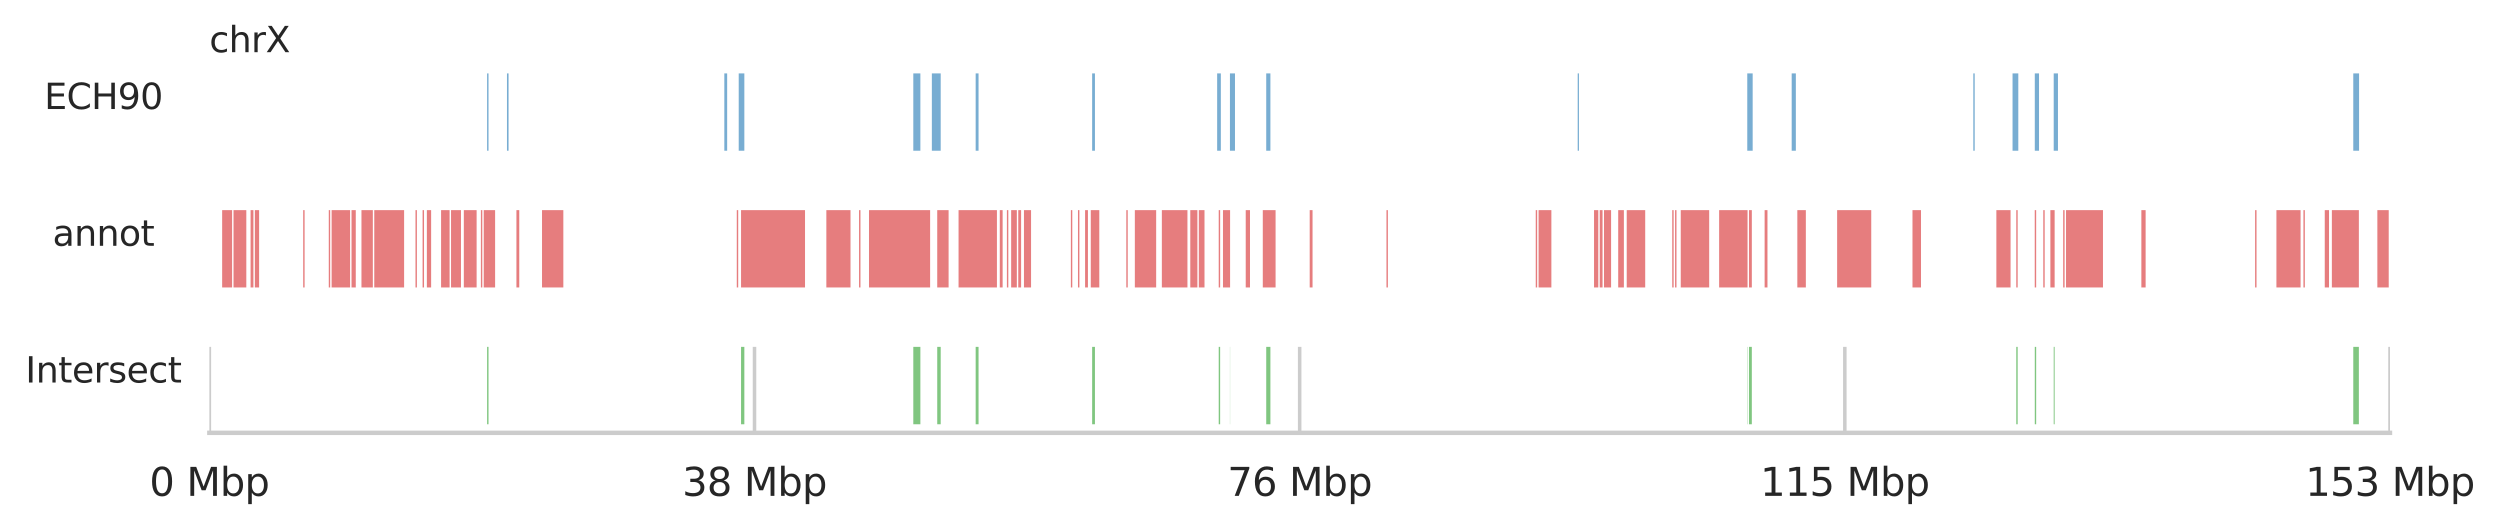 <?xml version="1.0" encoding="utf-8" standalone="no"?>
<!DOCTYPE svg PUBLIC "-//W3C//DTD SVG 1.1//EN"
  "http://www.w3.org/Graphics/SVG/1.1/DTD/svg11.dtd">
<svg xmlns:xlink="http://www.w3.org/1999/xlink" width="708.456pt" height="150.004pt" viewBox="0 0 708.456 150.004" xmlns="http://www.w3.org/2000/svg" version="1.1">
 <defs>
  <style type="text/css">*{stroke-linejoin: round; stroke-linecap: butt}</style>
 </defs>
 <g id="figure_1">
  <g id="patch_1">
   <path d="M 0 150.004 
L 708.456 150.004 
L 708.456 0 
L 0 0 
z
" style="fill: #ffffff"/>
  </g>
  <g id="axes_1">
   <g id="patch_2">
    <path d="M 59.327 83.905 
L 677.282 83.905 
L 677.282 59.552 
L 59.327 59.552 
z
" style="fill: #ffffff"/>
   </g>
   <g id="matplotlib.axis_1">
    <g id="text_1">
     <!-- annot -->
     <g style="fill: #262626" transform="translate(14.905 69.649) scale(0.1 -0.1)">
      <defs>
       <path id="DejaVuSans-61" d="M 2194 1759 
Q 1497 1759 1228 1600 
Q 959 1441 959 1056 
Q 959 750 1161 570 
Q 1363 391 1709 391 
Q 2188 391 2477 730 
Q 2766 1069 2766 1631 
L 2766 1759 
L 2194 1759 
z
M 3341 1997 
L 3341 0 
L 2766 0 
L 2766 531 
Q 2569 213 2275 61 
Q 1981 -91 1556 -91 
Q 1019 -91 701 211 
Q 384 513 384 1019 
Q 384 1609 779 1909 
Q 1175 2209 1959 2209 
L 2766 2209 
L 2766 2266 
Q 2766 2663 2505 2880 
Q 2244 3097 1772 3097 
Q 1472 3097 1187 3025 
Q 903 2953 641 2809 
L 641 3341 
Q 956 3463 1253 3523 
Q 1550 3584 1831 3584 
Q 2591 3584 2966 3190 
Q 3341 2797 3341 1997 
z
" transform="scale(0.016)"/>
       <path id="DejaVuSans-6e" d="M 3513 2113 
L 3513 0 
L 2938 0 
L 2938 2094 
Q 2938 2591 2744 2837 
Q 2550 3084 2163 3084 
Q 1697 3084 1428 2787 
Q 1159 2491 1159 1978 
L 1159 0 
L 581 0 
L 581 3500 
L 1159 3500 
L 1159 2956 
Q 1366 3272 1645 3428 
Q 1925 3584 2291 3584 
Q 2894 3584 3203 3211 
Q 3513 2838 3513 2113 
z
" transform="scale(0.016)"/>
       <path id="DejaVuSans-6f" d="M 1959 3097 
Q 1497 3097 1228 2736 
Q 959 2375 959 1747 
Q 959 1119 1226 758 
Q 1494 397 1959 397 
Q 2419 397 2687 759 
Q 2956 1122 2956 1747 
Q 2956 2369 2687 2733 
Q 2419 3097 1959 3097 
z
M 1959 3584 
Q 2709 3584 3137 3096 
Q 3566 2609 3566 1747 
Q 3566 888 3137 398 
Q 2709 -91 1959 -91 
Q 1206 -91 779 398 
Q 353 888 353 1747 
Q 353 2609 779 3096 
Q 1206 3584 1959 3584 
z
" transform="scale(0.016)"/>
       <path id="DejaVuSans-74" d="M 1172 4494 
L 1172 3500 
L 2356 3500 
L 2356 3053 
L 1172 3053 
L 1172 1153 
Q 1172 725 1289 603 
Q 1406 481 1766 481 
L 2356 481 
L 2356 0 
L 1766 0 
Q 1100 0 847 248 
Q 594 497 594 1153 
L 594 3053 
L 172 3053 
L 172 3500 
L 594 3500 
L 594 4494 
L 1172 4494 
z
" transform="scale(0.016)"/>
      </defs>
      <use xlink:href="#DejaVuSans-61"/>
      <use xlink:href="#DejaVuSans-6e" x="61.279"/>
      <use xlink:href="#DejaVuSans-6e" x="124.658"/>
      <use xlink:href="#DejaVuSans-6f" x="188.037"/>
      <use xlink:href="#DejaVuSans-74" x="249.219"/>
     </g>
    </g>
   </g>
   <g id="patch_3">
    <path d="M 62.952 81.47 
L 65.772 81.47 
L 65.772 59.552 
L 62.952 59.552 
z
" clip-path="url(#p82f7b01838)" style="fill: #d62728; opacity: 0.6"/>
   </g>
   <g id="patch_4">
    <path d="M 66.175 81.47 
L 69.801 81.47 
L 69.801 59.552 
L 66.175 59.552 
z
" clip-path="url(#p82f7b01838)" style="fill: #d62728; opacity: 0.6"/>
   </g>
   <g id="patch_5">
    <path d="M 71.01 81.47 
L 71.815 81.47 
L 71.815 59.552 
L 71.01 59.552 
z
" clip-path="url(#p82f7b01838)" style="fill: #d62728; opacity: 0.6"/>
   </g>
   <g id="patch_6">
    <path d="M 72.218 81.47 
L 73.427 81.47 
L 73.427 59.552 
L 72.218 59.552 
z
" clip-path="url(#p82f7b01838)" style="fill: #d62728; opacity: 0.6"/>
   </g>
   <g id="patch_7">
    <path d="M 85.916 81.47 
L 86.319 81.47 
L 86.319 59.552 
L 85.916 59.552 
z
" clip-path="url(#p82f7b01838)" style="fill: #d62728; opacity: 0.6"/>
   </g>
   <g id="patch_8">
    <path d="M 93.167 81.47 
L 93.57 81.47 
L 93.57 59.552 
L 93.167 59.552 
z
" clip-path="url(#p82f7b01838)" style="fill: #d62728; opacity: 0.6"/>
   </g>
   <g id="patch_9">
    <path d="M 93.973 81.47 
L 99.211 81.47 
L 99.211 59.552 
L 93.973 59.552 
z
" clip-path="url(#p82f7b01838)" style="fill: #d62728; opacity: 0.6"/>
   </g>
   <g id="patch_10">
    <path d="M 99.613 81.47 
L 100.822 81.47 
L 100.822 59.552 
L 99.613 59.552 
z
" clip-path="url(#p82f7b01838)" style="fill: #d62728; opacity: 0.6"/>
   </g>
   <g id="patch_11">
    <path d="M 102.433 81.47 
L 105.656 81.47 
L 105.656 59.552 
L 102.433 59.552 
z
" clip-path="url(#p82f7b01838)" style="fill: #d62728; opacity: 0.6"/>
   </g>
   <g id="patch_12">
    <path d="M 106.059 81.47 
L 114.519 81.47 
L 114.519 59.552 
L 106.059 59.552 
z
" clip-path="url(#p82f7b01838)" style="fill: #d62728; opacity: 0.6"/>
   </g>
   <g id="patch_13">
    <path d="M 117.742 81.47 
L 118.145 81.47 
L 118.145 59.552 
L 117.742 59.552 
z
" clip-path="url(#p82f7b01838)" style="fill: #d62728; opacity: 0.6"/>
   </g>
   <g id="patch_14">
    <path d="M 119.757 81.47 
L 120.16 81.47 
L 120.16 59.552 
L 119.757 59.552 
z
" clip-path="url(#p82f7b01838)" style="fill: #d62728; opacity: 0.6"/>
   </g>
   <g id="patch_15">
    <path d="M 120.965 81.47 
L 122.174 81.47 
L 122.174 59.552 
L 120.965 59.552 
z
" clip-path="url(#p82f7b01838)" style="fill: #d62728; opacity: 0.6"/>
   </g>
   <g id="patch_16">
    <path d="M 124.994 81.47 
L 127.411 81.47 
L 127.411 59.552 
L 124.994 59.552 
z
" clip-path="url(#p82f7b01838)" style="fill: #d62728; opacity: 0.6"/>
   </g>
   <g id="patch_17">
    <path d="M 127.814 81.47 
L 130.634 81.47 
L 130.634 59.552 
L 127.814 59.552 
z
" clip-path="url(#p82f7b01838)" style="fill: #d62728; opacity: 0.6"/>
   </g>
   <g id="patch_18">
    <path d="M 131.44 81.47 
L 135.066 81.47 
L 135.066 59.552 
L 131.44 59.552 
z
" clip-path="url(#p82f7b01838)" style="fill: #d62728; opacity: 0.6"/>
   </g>
   <g id="patch_19">
    <path d="M 136.274 81.47 
L 136.677 81.47 
L 136.677 59.552 
L 136.274 59.552 
z
" clip-path="url(#p82f7b01838)" style="fill: #d62728; opacity: 0.6"/>
   </g>
   <g id="patch_20">
    <path d="M 137.08 81.47 
L 140.303 81.47 
L 140.303 59.552 
L 137.08 59.552 
z
" clip-path="url(#p82f7b01838)" style="fill: #d62728; opacity: 0.6"/>
   </g>
   <g id="patch_21">
    <path d="M 146.346 81.47 
L 147.152 81.47 
L 147.152 59.552 
L 146.346 59.552 
z
" clip-path="url(#p82f7b01838)" style="fill: #d62728; opacity: 0.6"/>
   </g>
   <g id="patch_22">
    <path d="M 153.598 81.47 
L 159.641 81.47 
L 159.641 59.552 
L 153.598 59.552 
z
" clip-path="url(#p82f7b01838)" style="fill: #d62728; opacity: 0.6"/>
   </g>
   <g id="patch_23">
    <path d="M 208.791 81.47 
L 209.193 81.47 
L 209.193 59.552 
L 208.791 59.552 
z
" clip-path="url(#p82f7b01838)" style="fill: #d62728; opacity: 0.6"/>
   </g>
   <g id="patch_24">
    <path d="M 209.999 81.47 
L 228.128 81.47 
L 228.128 59.552 
L 209.999 59.552 
z
" clip-path="url(#p82f7b01838)" style="fill: #d62728; opacity: 0.6"/>
   </g>
   <g id="patch_25">
    <path d="M 234.171 81.47 
L 241.02 81.47 
L 241.02 59.552 
L 234.171 59.552 
z
" clip-path="url(#p82f7b01838)" style="fill: #d62728; opacity: 0.6"/>
   </g>
   <g id="patch_26">
    <path d="M 243.437 81.47 
L 243.84 81.47 
L 243.84 59.552 
L 243.437 59.552 
z
" clip-path="url(#p82f7b01838)" style="fill: #d62728; opacity: 0.6"/>
   </g>
   <g id="patch_27">
    <path d="M 246.257 81.47 
L 263.581 81.47 
L 263.581 59.552 
L 246.257 59.552 
z
" clip-path="url(#p82f7b01838)" style="fill: #d62728; opacity: 0.6"/>
   </g>
   <g id="patch_28">
    <path d="M 265.595 81.47 
L 268.818 81.47 
L 268.818 59.552 
L 265.595 59.552 
z
" clip-path="url(#p82f7b01838)" style="fill: #d62728; opacity: 0.6"/>
   </g>
   <g id="patch_29">
    <path d="M 271.638 81.47 
L 282.515 81.47 
L 282.515 59.552 
L 271.638 59.552 
z
" clip-path="url(#p82f7b01838)" style="fill: #d62728; opacity: 0.6"/>
   </g>
   <g id="patch_30">
    <path d="M 283.321 81.47 
L 284.127 81.47 
L 284.127 59.552 
L 283.321 59.552 
z
" clip-path="url(#p82f7b01838)" style="fill: #d62728; opacity: 0.6"/>
   </g>
   <g id="patch_31">
    <path d="M 285.336 81.47 
L 285.738 81.47 
L 285.738 59.552 
L 285.336 59.552 
z
" clip-path="url(#p82f7b01838)" style="fill: #d62728; opacity: 0.6"/>
   </g>
   <g id="patch_32">
    <path d="M 286.544 81.47 
L 288.156 81.47 
L 288.156 59.552 
L 286.544 59.552 
z
" clip-path="url(#p82f7b01838)" style="fill: #d62728; opacity: 0.6"/>
   </g>
   <g id="patch_33">
    <path d="M 288.558 81.47 
L 289.364 81.47 
L 289.364 59.552 
L 288.558 59.552 
z
" clip-path="url(#p82f7b01838)" style="fill: #d62728; opacity: 0.6"/>
   </g>
   <g id="patch_34">
    <path d="M 290.17 81.47 
L 292.184 81.47 
L 292.184 59.552 
L 290.17 59.552 
z
" clip-path="url(#p82f7b01838)" style="fill: #d62728; opacity: 0.6"/>
   </g>
   <g id="patch_35">
    <path d="M 303.465 81.47 
L 303.867 81.47 
L 303.867 59.552 
L 303.465 59.552 
z
" clip-path="url(#p82f7b01838)" style="fill: #d62728; opacity: 0.6"/>
   </g>
   <g id="patch_36">
    <path d="M 305.479 81.47 
L 305.882 81.47 
L 305.882 59.552 
L 305.479 59.552 
z
" clip-path="url(#p82f7b01838)" style="fill: #d62728; opacity: 0.6"/>
   </g>
   <g id="patch_37">
    <path d="M 307.493 81.47 
L 308.299 81.47 
L 308.299 59.552 
L 307.493 59.552 
z
" clip-path="url(#p82f7b01838)" style="fill: #d62728; opacity: 0.6"/>
   </g>
   <g id="patch_38">
    <path d="M 309.105 81.47 
L 311.522 81.47 
L 311.522 59.552 
L 309.105 59.552 
z
" clip-path="url(#p82f7b01838)" style="fill: #d62728; opacity: 0.6"/>
   </g>
   <g id="patch_39">
    <path d="M 319.176 81.47 
L 319.579 81.47 
L 319.579 59.552 
L 319.176 59.552 
z
" clip-path="url(#p82f7b01838)" style="fill: #d62728; opacity: 0.6"/>
   </g>
   <g id="patch_40">
    <path d="M 321.594 81.47 
L 327.637 81.47 
L 327.637 59.552 
L 321.594 59.552 
z
" clip-path="url(#p82f7b01838)" style="fill: #d62728; opacity: 0.6"/>
   </g>
   <g id="patch_41">
    <path d="M 329.248 81.47 
L 336.5 81.47 
L 336.5 59.552 
L 329.248 59.552 
z
" clip-path="url(#p82f7b01838)" style="fill: #d62728; opacity: 0.6"/>
   </g>
   <g id="patch_42">
    <path d="M 337.306 81.47 
L 339.32 81.47 
L 339.32 59.552 
L 337.306 59.552 
z
" clip-path="url(#p82f7b01838)" style="fill: #d62728; opacity: 0.6"/>
   </g>
   <g id="patch_43">
    <path d="M 339.723 81.47 
L 341.334 81.47 
L 341.334 59.552 
L 339.723 59.552 
z
" clip-path="url(#p82f7b01838)" style="fill: #d62728; opacity: 0.6"/>
   </g>
   <g id="patch_44">
    <path d="M 345.363 81.47 
L 345.766 81.47 
L 345.766 59.552 
L 345.363 59.552 
z
" clip-path="url(#p82f7b01838)" style="fill: #d62728; opacity: 0.6"/>
   </g>
   <g id="patch_45">
    <path d="M 346.571 81.47 
L 348.586 81.47 
L 348.586 59.552 
L 346.571 59.552 
z
" clip-path="url(#p82f7b01838)" style="fill: #d62728; opacity: 0.6"/>
   </g>
   <g id="patch_46">
    <path d="M 353.017 81.47 
L 354.226 81.47 
L 354.226 59.552 
L 353.017 59.552 
z
" clip-path="url(#p82f7b01838)" style="fill: #d62728; opacity: 0.6"/>
   </g>
   <g id="patch_47">
    <path d="M 357.852 81.47 
L 361.478 81.47 
L 361.478 59.552 
L 357.852 59.552 
z
" clip-path="url(#p82f7b01838)" style="fill: #d62728; opacity: 0.6"/>
   </g>
   <g id="patch_48">
    <path d="M 371.146 81.47 
L 371.952 81.47 
L 371.952 59.552 
L 371.146 59.552 
z
" clip-path="url(#p82f7b01838)" style="fill: #d62728; opacity: 0.6"/>
   </g>
   <g id="patch_49">
    <path d="M 392.901 81.47 
L 393.304 81.47 
L 393.304 59.552 
L 392.901 59.552 
z
" clip-path="url(#p82f7b01838)" style="fill: #d62728; opacity: 0.6"/>
   </g>
   <g id="patch_50">
    <path d="M 435.202 81.47 
L 435.605 81.47 
L 435.605 59.552 
L 435.202 59.552 
z
" clip-path="url(#p82f7b01838)" style="fill: #d62728; opacity: 0.6"/>
   </g>
   <g id="patch_51">
    <path d="M 436.008 81.47 
L 439.634 81.47 
L 439.634 59.552 
L 436.008 59.552 
z
" clip-path="url(#p82f7b01838)" style="fill: #d62728; opacity: 0.6"/>
   </g>
   <g id="patch_52">
    <path d="M 451.72 81.47 
L 452.929 81.47 
L 452.929 59.552 
L 451.72 59.552 
z
" clip-path="url(#p82f7b01838)" style="fill: #d62728; opacity: 0.6"/>
   </g>
   <g id="patch_53">
    <path d="M 453.332 81.47 
L 454.137 81.47 
L 454.137 59.552 
L 453.332 59.552 
z
" clip-path="url(#p82f7b01838)" style="fill: #d62728; opacity: 0.6"/>
   </g>
   <g id="patch_54">
    <path d="M 454.54 81.47 
L 456.554 81.47 
L 456.554 59.552 
L 454.54 59.552 
z
" clip-path="url(#p82f7b01838)" style="fill: #d62728; opacity: 0.6"/>
   </g>
   <g id="patch_55">
    <path d="M 458.569 81.47 
L 460.18 81.47 
L 460.18 59.552 
L 458.569 59.552 
z
" clip-path="url(#p82f7b01838)" style="fill: #d62728; opacity: 0.6"/>
   </g>
   <g id="patch_56">
    <path d="M 460.986 81.47 
L 466.223 81.47 
L 466.223 59.552 
L 460.986 59.552 
z
" clip-path="url(#p82f7b01838)" style="fill: #d62728; opacity: 0.6"/>
   </g>
   <g id="patch_57">
    <path d="M 473.878 81.47 
L 474.281 81.47 
L 474.281 59.552 
L 473.878 59.552 
z
" clip-path="url(#p82f7b01838)" style="fill: #d62728; opacity: 0.6"/>
   </g>
   <g id="patch_58">
    <path d="M 474.684 81.47 
L 475.086 81.47 
L 475.086 59.552 
L 474.684 59.552 
z
" clip-path="url(#p82f7b01838)" style="fill: #d62728; opacity: 0.6"/>
   </g>
   <g id="patch_59">
    <path d="M 476.295 81.47 
L 484.352 81.47 
L 484.352 59.552 
L 476.295 59.552 
z
" clip-path="url(#p82f7b01838)" style="fill: #d62728; opacity: 0.6"/>
   </g>
   <g id="patch_60">
    <path d="M 487.172 81.47 
L 495.23 81.47 
L 495.23 59.552 
L 487.172 59.552 
z
" clip-path="url(#p82f7b01838)" style="fill: #d62728; opacity: 0.6"/>
   </g>
   <g id="patch_61">
    <path d="M 495.633 81.47 
L 496.438 81.47 
L 496.438 59.552 
L 495.633 59.552 
z
" clip-path="url(#p82f7b01838)" style="fill: #d62728; opacity: 0.6"/>
   </g>
   <g id="patch_62">
    <path d="M 500.064 81.47 
L 500.87 81.47 
L 500.87 59.552 
L 500.064 59.552 
z
" clip-path="url(#p82f7b01838)" style="fill: #d62728; opacity: 0.6"/>
   </g>
   <g id="patch_63">
    <path d="M 509.33 81.47 
L 511.747 81.47 
L 511.747 59.552 
L 509.33 59.552 
z
" clip-path="url(#p82f7b01838)" style="fill: #d62728; opacity: 0.6"/>
   </g>
   <g id="patch_64">
    <path d="M 520.611 81.47 
L 530.279 81.47 
L 530.279 59.552 
L 520.611 59.552 
z
" clip-path="url(#p82f7b01838)" style="fill: #d62728; opacity: 0.6"/>
   </g>
   <g id="patch_65">
    <path d="M 541.963 81.47 
L 544.38 81.47 
L 544.38 59.552 
L 541.963 59.552 
z
" clip-path="url(#p82f7b01838)" style="fill: #d62728; opacity: 0.6"/>
   </g>
   <g id="patch_66">
    <path d="M 565.732 81.47 
L 569.76 81.47 
L 569.76 59.552 
L 565.732 59.552 
z
" clip-path="url(#p82f7b01838)" style="fill: #d62728; opacity: 0.6"/>
   </g>
   <g id="patch_67">
    <path d="M 571.372 81.47 
L 571.775 81.47 
L 571.775 59.552 
L 571.372 59.552 
z
" clip-path="url(#p82f7b01838)" style="fill: #d62728; opacity: 0.6"/>
   </g>
   <g id="patch_68">
    <path d="M 576.609 81.47 
L 577.012 81.47 
L 577.012 59.552 
L 576.609 59.552 
z
" clip-path="url(#p82f7b01838)" style="fill: #d62728; opacity: 0.6"/>
   </g>
   <g id="patch_69">
    <path d="M 579.026 81.47 
L 579.429 81.47 
L 579.429 59.552 
L 579.026 59.552 
z
" clip-path="url(#p82f7b01838)" style="fill: #d62728; opacity: 0.6"/>
   </g>
   <g id="patch_70">
    <path d="M 581.041 81.47 
L 582.249 81.47 
L 582.249 59.552 
L 581.041 59.552 
z
" clip-path="url(#p82f7b01838)" style="fill: #d62728; opacity: 0.6"/>
   </g>
   <g id="patch_71">
    <path d="M 584.667 81.47 
L 585.069 81.47 
L 585.069 59.552 
L 584.667 59.552 
z
" clip-path="url(#p82f7b01838)" style="fill: #d62728; opacity: 0.6"/>
   </g>
   <g id="patch_72">
    <path d="M 585.472 81.47 
L 595.947 81.47 
L 595.947 59.552 
L 585.472 59.552 
z
" clip-path="url(#p82f7b01838)" style="fill: #d62728; opacity: 0.6"/>
   </g>
   <g id="patch_73">
    <path d="M 606.824 81.47 
L 608.033 81.47 
L 608.033 59.552 
L 606.824 59.552 
z
" clip-path="url(#p82f7b01838)" style="fill: #d62728; opacity: 0.6"/>
   </g>
   <g id="patch_74">
    <path d="M 639.054 81.47 
L 639.457 81.47 
L 639.457 59.552 
L 639.054 59.552 
z
" clip-path="url(#p82f7b01838)" style="fill: #d62728; opacity: 0.6"/>
   </g>
   <g id="patch_75">
    <path d="M 645.097 81.47 
L 651.945 81.47 
L 651.945 59.552 
L 645.097 59.552 
z
" clip-path="url(#p82f7b01838)" style="fill: #d62728; opacity: 0.6"/>
   </g>
   <g id="patch_76">
    <path d="M 652.751 81.47 
L 653.154 81.47 
L 653.154 59.552 
L 652.751 59.552 
z
" clip-path="url(#p82f7b01838)" style="fill: #d62728; opacity: 0.6"/>
   </g>
   <g id="patch_77">
    <path d="M 658.794 81.47 
L 660.003 81.47 
L 660.003 59.552 
L 658.794 59.552 
z
" clip-path="url(#p82f7b01838)" style="fill: #d62728; opacity: 0.6"/>
   </g>
   <g id="patch_78">
    <path d="M 660.809 81.47 
L 668.463 81.47 
L 668.463 59.552 
L 660.809 59.552 
z
" clip-path="url(#p82f7b01838)" style="fill: #d62728; opacity: 0.6"/>
   </g>
   <g id="patch_79">
    <path d="M 673.7 81.47 
L 676.923 81.47 
L 676.923 59.552 
L 673.7 59.552 
z
" clip-path="url(#p82f7b01838)" style="fill: #d62728; opacity: 0.6"/>
   </g>
  </g>
  <g id="axes_2">
   <g id="patch_80">
    <path d="M 59.327 45.152 
L 677.282 45.152 
L 677.282 20.798 
L 59.327 20.798 
z
" style="fill: #ffffff"/>
   </g>
   <g id="matplotlib.axis_2">
    <g id="text_2">
     <!-- ECH90 -->
     <g style="fill: #262626" transform="translate(12.553 30.895) scale(0.1 -0.1)">
      <defs>
       <path id="DejaVuSans-45" d="M 628 4666 
L 3578 4666 
L 3578 4134 
L 1259 4134 
L 1259 2753 
L 3481 2753 
L 3481 2222 
L 1259 2222 
L 1259 531 
L 3634 531 
L 3634 0 
L 628 0 
L 628 4666 
z
" transform="scale(0.016)"/>
       <path id="DejaVuSans-43" d="M 4122 4306 
L 4122 3641 
Q 3803 3938 3442 4084 
Q 3081 4231 2675 4231 
Q 1875 4231 1450 3742 
Q 1025 3253 1025 2328 
Q 1025 1406 1450 917 
Q 1875 428 2675 428 
Q 3081 428 3442 575 
Q 3803 722 4122 1019 
L 4122 359 
Q 3791 134 3420 21 
Q 3050 -91 2638 -91 
Q 1578 -91 968 557 
Q 359 1206 359 2328 
Q 359 3453 968 4101 
Q 1578 4750 2638 4750 
Q 3056 4750 3426 4639 
Q 3797 4528 4122 4306 
z
" transform="scale(0.016)"/>
       <path id="DejaVuSans-48" d="M 628 4666 
L 1259 4666 
L 1259 2753 
L 3553 2753 
L 3553 4666 
L 4184 4666 
L 4184 0 
L 3553 0 
L 3553 2222 
L 1259 2222 
L 1259 0 
L 628 0 
L 628 4666 
z
" transform="scale(0.016)"/>
       <path id="DejaVuSans-39" d="M 703 97 
L 703 672 
Q 941 559 1184 500 
Q 1428 441 1663 441 
Q 2288 441 2617 861 
Q 2947 1281 2994 2138 
Q 2813 1869 2534 1725 
Q 2256 1581 1919 1581 
Q 1219 1581 811 2004 
Q 403 2428 403 3163 
Q 403 3881 828 4315 
Q 1253 4750 1959 4750 
Q 2769 4750 3195 4129 
Q 3622 3509 3622 2328 
Q 3622 1225 3098 567 
Q 2575 -91 1691 -91 
Q 1453 -91 1209 -44 
Q 966 3 703 97 
z
M 1959 2075 
Q 2384 2075 2632 2365 
Q 2881 2656 2881 3163 
Q 2881 3666 2632 3958 
Q 2384 4250 1959 4250 
Q 1534 4250 1286 3958 
Q 1038 3666 1038 3163 
Q 1038 2656 1286 2365 
Q 1534 2075 1959 2075 
z
" transform="scale(0.016)"/>
       <path id="DejaVuSans-30" d="M 2034 4250 
Q 1547 4250 1301 3770 
Q 1056 3291 1056 2328 
Q 1056 1369 1301 889 
Q 1547 409 2034 409 
Q 2525 409 2770 889 
Q 3016 1369 3016 2328 
Q 3016 3291 2770 3770 
Q 2525 4250 2034 4250 
z
M 2034 4750 
Q 2819 4750 3233 4129 
Q 3647 3509 3647 2328 
Q 3647 1150 3233 529 
Q 2819 -91 2034 -91 
Q 1250 -91 836 529 
Q 422 1150 422 2328 
Q 422 3509 836 4129 
Q 1250 4750 2034 4750 
z
" transform="scale(0.016)"/>
      </defs>
      <use xlink:href="#DejaVuSans-45"/>
      <use xlink:href="#DejaVuSans-43" x="63.184"/>
      <use xlink:href="#DejaVuSans-48" x="133.008"/>
      <use xlink:href="#DejaVuSans-39" x="208.203"/>
      <use xlink:href="#DejaVuSans-30" x="271.826"/>
     </g>
    </g>
   </g>
   <g id="patch_81">
    <path d="M 138.034 42.716 
L 138.438 42.716 
L 138.438 20.798 
L 138.034 20.798 
z
" clip-path="url(#pb47f1d8674)" style="fill: #1f77b4; opacity: 0.6"/>
   </g>
   <g id="patch_82">
    <path d="M 143.668 42.716 
L 144.115 42.716 
L 144.115 20.798 
L 143.668 20.798 
z
" clip-path="url(#pb47f1d8674)" style="fill: #1f77b4; opacity: 0.6"/>
   </g>
   <g id="patch_83">
    <path d="M 205.258 42.716 
L 206.063 42.716 
L 206.063 20.798 
L 205.258 20.798 
z
" clip-path="url(#pb47f1d8674)" style="fill: #1f77b4; opacity: 0.6"/>
   </g>
   <g id="patch_84">
    <path d="M 209.338 42.716 
L 210.934 42.716 
L 210.934 20.798 
L 209.338 20.798 
z
" clip-path="url(#pb47f1d8674)" style="fill: #1f77b4; opacity: 0.6"/>
   </g>
   <g id="patch_85">
    <path d="M 258.813 42.716 
L 260.818 42.716 
L 260.818 20.798 
L 258.813 20.798 
z
" clip-path="url(#pb47f1d8674)" style="fill: #1f77b4; opacity: 0.6"/>
   </g>
   <g id="patch_86">
    <path d="M 264.07 42.716 
L 266.58 42.716 
L 266.58 20.798 
L 264.07 20.798 
z
" clip-path="url(#pb47f1d8674)" style="fill: #1f77b4; opacity: 0.6"/>
   </g>
   <g id="patch_87">
    <path d="M 276.485 42.716 
L 277.306 42.716 
L 277.306 20.798 
L 276.485 20.798 
z
" clip-path="url(#pb47f1d8674)" style="fill: #1f77b4; opacity: 0.6"/>
   </g>
   <g id="patch_88">
    <path d="M 309.494 42.716 
L 310.287 42.716 
L 310.287 20.798 
L 309.494 20.798 
z
" clip-path="url(#pb47f1d8674)" style="fill: #1f77b4; opacity: 0.6"/>
   </g>
   <g id="patch_89">
    <path d="M 344.92 42.716 
L 345.966 42.716 
L 345.966 20.798 
L 344.92 20.798 
z
" clip-path="url(#pb47f1d8674)" style="fill: #1f77b4; opacity: 0.6"/>
   </g>
   <g id="patch_90">
    <path d="M 348.541 42.716 
L 349.973 42.716 
L 349.973 20.798 
L 348.541 20.798 
z
" clip-path="url(#pb47f1d8674)" style="fill: #1f77b4; opacity: 0.6"/>
   </g>
   <g id="patch_91">
    <path d="M 358.825 42.716 
L 360.01 42.716 
L 360.01 20.798 
L 358.825 20.798 
z
" clip-path="url(#pb47f1d8674)" style="fill: #1f77b4; opacity: 0.6"/>
   </g>
   <g id="patch_92">
    <path d="M 447.091 42.716 
L 447.448 42.716 
L 447.448 20.798 
L 447.091 20.798 
z
" clip-path="url(#pb47f1d8674)" style="fill: #1f77b4; opacity: 0.6"/>
   </g>
   <g id="patch_93">
    <path d="M 495.142 42.716 
L 496.678 42.716 
L 496.678 20.798 
L 495.142 20.798 
z
" clip-path="url(#pb47f1d8674)" style="fill: #1f77b4; opacity: 0.6"/>
   </g>
   <g id="patch_94">
    <path d="M 507.73 42.716 
L 508.913 42.716 
L 508.913 20.798 
L 507.73 20.798 
z
" clip-path="url(#pb47f1d8674)" style="fill: #1f77b4; opacity: 0.6"/>
   </g>
   <g id="patch_95">
    <path d="M 559.198 42.716 
L 559.597 42.716 
L 559.597 20.798 
L 559.198 20.798 
z
" clip-path="url(#pb47f1d8674)" style="fill: #1f77b4; opacity: 0.6"/>
   </g>
   <g id="patch_96">
    <path d="M 570.319 42.716 
L 571.952 42.716 
L 571.952 20.798 
L 570.319 20.798 
z
" clip-path="url(#pb47f1d8674)" style="fill: #1f77b4; opacity: 0.6"/>
   </g>
   <g id="patch_97">
    <path d="M 576.624 42.716 
L 577.825 42.716 
L 577.825 20.798 
L 576.624 20.798 
z
" clip-path="url(#pb47f1d8674)" style="fill: #1f77b4; opacity: 0.6"/>
   </g>
   <g id="patch_98">
    <path d="M 581.987 42.716 
L 583.193 42.716 
L 583.193 20.798 
L 581.987 20.798 
z
" clip-path="url(#pb47f1d8674)" style="fill: #1f77b4; opacity: 0.6"/>
   </g>
   <g id="patch_99">
    <path d="M 666.874 42.716 
L 668.521 42.716 
L 668.521 20.798 
L 666.874 20.798 
z
" clip-path="url(#pb47f1d8674)" style="fill: #1f77b4; opacity: 0.6"/>
   </g>
   <g id="text_3">
    <!-- chrX -->
    <g style="fill: #262626" transform="translate(59.327 14.798) scale(0.1 -0.1)">
     <defs>
      <path id="DejaVuSans-63" d="M 3122 3366 
L 3122 2828 
Q 2878 2963 2633 3030 
Q 2388 3097 2138 3097 
Q 1578 3097 1268 2742 
Q 959 2388 959 1747 
Q 959 1106 1268 751 
Q 1578 397 2138 397 
Q 2388 397 2633 464 
Q 2878 531 3122 666 
L 3122 134 
Q 2881 22 2623 -34 
Q 2366 -91 2075 -91 
Q 1284 -91 818 406 
Q 353 903 353 1747 
Q 353 2603 823 3093 
Q 1294 3584 2113 3584 
Q 2378 3584 2631 3529 
Q 2884 3475 3122 3366 
z
" transform="scale(0.016)"/>
      <path id="DejaVuSans-68" d="M 3513 2113 
L 3513 0 
L 2938 0 
L 2938 2094 
Q 2938 2591 2744 2837 
Q 2550 3084 2163 3084 
Q 1697 3084 1428 2787 
Q 1159 2491 1159 1978 
L 1159 0 
L 581 0 
L 581 4863 
L 1159 4863 
L 1159 2956 
Q 1366 3272 1645 3428 
Q 1925 3584 2291 3584 
Q 2894 3584 3203 3211 
Q 3513 2838 3513 2113 
z
" transform="scale(0.016)"/>
      <path id="DejaVuSans-72" d="M 2631 2963 
Q 2534 3019 2420 3045 
Q 2306 3072 2169 3072 
Q 1681 3072 1420 2755 
Q 1159 2438 1159 1844 
L 1159 0 
L 581 0 
L 581 3500 
L 1159 3500 
L 1159 2956 
Q 1341 3275 1631 3429 
Q 1922 3584 2338 3584 
Q 2397 3584 2469 3576 
Q 2541 3569 2628 3553 
L 2631 2963 
z
" transform="scale(0.016)"/>
      <path id="DejaVuSans-58" d="M 403 4666 
L 1081 4666 
L 2241 2931 
L 3406 4666 
L 4084 4666 
L 2584 2425 
L 4184 0 
L 3506 0 
L 2194 1984 
L 872 0 
L 191 0 
L 1856 2491 
L 403 4666 
z
" transform="scale(0.016)"/>
     </defs>
     <use xlink:href="#DejaVuSans-63"/>
     <use xlink:href="#DejaVuSans-68" x="54.98"/>
     <use xlink:href="#DejaVuSans-72" x="118.359"/>
     <use xlink:href="#DejaVuSans-58" x="159.473"/>
    </g>
   </g>
  </g>
  <g id="axes_3">
   <g id="patch_100">
    <path d="M 59.327 122.658 
L 677.282 122.658 
L 677.282 98.305 
L 59.327 98.305 
z
" style="fill: #ffffff"/>
   </g>
   <g id="matplotlib.axis_3">
    <g id="xtick_1">
     <g id="line2d_1">
      <path d="M 59.327 122.658 
L 59.327 98.305 
" clip-path="url(#p00084f90ee)" style="fill: none; stroke: #cccccc; stroke-linecap: round"/>
     </g>
     <g id="text_4">
      <!-- 0 Mbp -->
      <g style="fill: #262626" transform="translate(42.35 140.517) scale(0.11 -0.11)">
       <defs>
        <path id="DejaVuSans-20" transform="scale(0.016)"/>
        <path id="DejaVuSans-4d" d="M 628 4666 
L 1569 4666 
L 2759 1491 
L 3956 4666 
L 4897 4666 
L 4897 0 
L 4281 0 
L 4281 4097 
L 3078 897 
L 2444 897 
L 1241 4097 
L 1241 0 
L 628 0 
L 628 4666 
z
" transform="scale(0.016)"/>
        <path id="DejaVuSans-62" d="M 3116 1747 
Q 3116 2381 2855 2742 
Q 2594 3103 2138 3103 
Q 1681 3103 1420 2742 
Q 1159 2381 1159 1747 
Q 1159 1113 1420 752 
Q 1681 391 2138 391 
Q 2594 391 2855 752 
Q 3116 1113 3116 1747 
z
M 1159 2969 
Q 1341 3281 1617 3432 
Q 1894 3584 2278 3584 
Q 2916 3584 3314 3078 
Q 3713 2572 3713 1747 
Q 3713 922 3314 415 
Q 2916 -91 2278 -91 
Q 1894 -91 1617 61 
Q 1341 213 1159 525 
L 1159 0 
L 581 0 
L 581 4863 
L 1159 4863 
L 1159 2969 
z
" transform="scale(0.016)"/>
        <path id="DejaVuSans-70" d="M 1159 525 
L 1159 -1331 
L 581 -1331 
L 581 3500 
L 1159 3500 
L 1159 2969 
Q 1341 3281 1617 3432 
Q 1894 3584 2278 3584 
Q 2916 3584 3314 3078 
Q 3713 2572 3713 1747 
Q 3713 922 3314 415 
Q 2916 -91 2278 -91 
Q 1894 -91 1617 61 
Q 1341 213 1159 525 
z
M 3116 1747 
Q 3116 2381 2855 2742 
Q 2594 3103 2138 3103 
Q 1681 3103 1420 2742 
Q 1159 2381 1159 1747 
Q 1159 1113 1420 752 
Q 1681 391 2138 391 
Q 2594 391 2855 752 
Q 3116 1113 3116 1747 
z
" transform="scale(0.016)"/>
       </defs>
       <use xlink:href="#DejaVuSans-30"/>
       <use xlink:href="#DejaVuSans-20" x="63.623"/>
       <use xlink:href="#DejaVuSans-4d" x="95.41"/>
       <use xlink:href="#DejaVuSans-62" x="181.689"/>
       <use xlink:href="#DejaVuSans-70" x="245.166"/>
      </g>
     </g>
    </g>
    <g id="xtick_2">
     <g id="line2d_2">
      <path d="M 213.815 122.658 
L 213.815 98.305 
" clip-path="url(#p00084f90ee)" style="fill: none; stroke: #cccccc; stroke-linecap: round"/>
     </g>
     <g id="text_5">
      <!-- 38 Mbp -->
      <g style="fill: #262626" transform="translate(193.34 140.517) scale(0.11 -0.11)">
       <defs>
        <path id="DejaVuSans-33" d="M 2597 2516 
Q 3050 2419 3304 2112 
Q 3559 1806 3559 1356 
Q 3559 666 3084 287 
Q 2609 -91 1734 -91 
Q 1441 -91 1130 -33 
Q 819 25 488 141 
L 488 750 
Q 750 597 1062 519 
Q 1375 441 1716 441 
Q 2309 441 2620 675 
Q 2931 909 2931 1356 
Q 2931 1769 2642 2001 
Q 2353 2234 1838 2234 
L 1294 2234 
L 1294 2753 
L 1863 2753 
Q 2328 2753 2575 2939 
Q 2822 3125 2822 3475 
Q 2822 3834 2567 4026 
Q 2313 4219 1838 4219 
Q 1578 4219 1281 4162 
Q 984 4106 628 3988 
L 628 4550 
Q 988 4650 1302 4700 
Q 1616 4750 1894 4750 
Q 2613 4750 3031 4423 
Q 3450 4097 3450 3541 
Q 3450 3153 3228 2886 
Q 3006 2619 2597 2516 
z
" transform="scale(0.016)"/>
        <path id="DejaVuSans-38" d="M 2034 2216 
Q 1584 2216 1326 1975 
Q 1069 1734 1069 1313 
Q 1069 891 1326 650 
Q 1584 409 2034 409 
Q 2484 409 2743 651 
Q 3003 894 3003 1313 
Q 3003 1734 2745 1975 
Q 2488 2216 2034 2216 
z
M 1403 2484 
Q 997 2584 770 2862 
Q 544 3141 544 3541 
Q 544 4100 942 4425 
Q 1341 4750 2034 4750 
Q 2731 4750 3128 4425 
Q 3525 4100 3525 3541 
Q 3525 3141 3298 2862 
Q 3072 2584 2669 2484 
Q 3125 2378 3379 2068 
Q 3634 1759 3634 1313 
Q 3634 634 3220 271 
Q 2806 -91 2034 -91 
Q 1263 -91 848 271 
Q 434 634 434 1313 
Q 434 1759 690 2068 
Q 947 2378 1403 2484 
z
M 1172 3481 
Q 1172 3119 1398 2916 
Q 1625 2713 2034 2713 
Q 2441 2713 2670 2916 
Q 2900 3119 2900 3481 
Q 2900 3844 2670 4047 
Q 2441 4250 2034 4250 
Q 1625 4250 1398 4047 
Q 1172 3844 1172 3481 
z
" transform="scale(0.016)"/>
       </defs>
       <use xlink:href="#DejaVuSans-33"/>
       <use xlink:href="#DejaVuSans-38" x="63.623"/>
       <use xlink:href="#DejaVuSans-20" x="127.246"/>
       <use xlink:href="#DejaVuSans-4d" x="159.033"/>
       <use xlink:href="#DejaVuSans-62" x="245.312"/>
       <use xlink:href="#DejaVuSans-70" x="308.789"/>
      </g>
     </g>
    </g>
    <g id="xtick_3">
     <g id="line2d_3">
      <path d="M 368.304 122.658 
L 368.304 98.305 
" clip-path="url(#p00084f90ee)" style="fill: none; stroke: #cccccc; stroke-linecap: round"/>
     </g>
     <g id="text_6">
      <!-- 76 Mbp -->
      <g style="fill: #262626" transform="translate(347.829 140.517) scale(0.11 -0.11)">
       <defs>
        <path id="DejaVuSans-37" d="M 525 4666 
L 3525 4666 
L 3525 4397 
L 1831 0 
L 1172 0 
L 2766 4134 
L 525 4134 
L 525 4666 
z
" transform="scale(0.016)"/>
        <path id="DejaVuSans-36" d="M 2113 2584 
Q 1688 2584 1439 2293 
Q 1191 2003 1191 1497 
Q 1191 994 1439 701 
Q 1688 409 2113 409 
Q 2538 409 2786 701 
Q 3034 994 3034 1497 
Q 3034 2003 2786 2293 
Q 2538 2584 2113 2584 
z
M 3366 4563 
L 3366 3988 
Q 3128 4100 2886 4159 
Q 2644 4219 2406 4219 
Q 1781 4219 1451 3797 
Q 1122 3375 1075 2522 
Q 1259 2794 1537 2939 
Q 1816 3084 2150 3084 
Q 2853 3084 3261 2657 
Q 3669 2231 3669 1497 
Q 3669 778 3244 343 
Q 2819 -91 2113 -91 
Q 1303 -91 875 529 
Q 447 1150 447 2328 
Q 447 3434 972 4092 
Q 1497 4750 2381 4750 
Q 2619 4750 2861 4703 
Q 3103 4656 3366 4563 
z
" transform="scale(0.016)"/>
       </defs>
       <use xlink:href="#DejaVuSans-37"/>
       <use xlink:href="#DejaVuSans-36" x="63.623"/>
       <use xlink:href="#DejaVuSans-20" x="127.246"/>
       <use xlink:href="#DejaVuSans-4d" x="159.033"/>
       <use xlink:href="#DejaVuSans-62" x="245.312"/>
       <use xlink:href="#DejaVuSans-70" x="308.789"/>
      </g>
     </g>
    </g>
    <g id="xtick_4">
     <g id="line2d_4">
      <path d="M 522.793 122.658 
L 522.793 98.305 
" clip-path="url(#p00084f90ee)" style="fill: none; stroke: #cccccc; stroke-linecap: round"/>
     </g>
     <g id="text_7">
      <!-- 115 Mbp -->
      <g style="fill: #262626" transform="translate(498.818 140.517) scale(0.11 -0.11)">
       <defs>
        <path id="DejaVuSans-31" d="M 794 531 
L 1825 531 
L 1825 4091 
L 703 3866 
L 703 4441 
L 1819 4666 
L 2450 4666 
L 2450 531 
L 3481 531 
L 3481 0 
L 794 0 
L 794 531 
z
" transform="scale(0.016)"/>
        <path id="DejaVuSans-35" d="M 691 4666 
L 3169 4666 
L 3169 4134 
L 1269 4134 
L 1269 2991 
Q 1406 3038 1543 3061 
Q 1681 3084 1819 3084 
Q 2600 3084 3056 2656 
Q 3513 2228 3513 1497 
Q 3513 744 3044 326 
Q 2575 -91 1722 -91 
Q 1428 -91 1123 -41 
Q 819 9 494 109 
L 494 744 
Q 775 591 1075 516 
Q 1375 441 1709 441 
Q 2250 441 2565 725 
Q 2881 1009 2881 1497 
Q 2881 1984 2565 2268 
Q 2250 2553 1709 2553 
Q 1456 2553 1204 2497 
Q 953 2441 691 2322 
L 691 4666 
z
" transform="scale(0.016)"/>
       </defs>
       <use xlink:href="#DejaVuSans-31"/>
       <use xlink:href="#DejaVuSans-31" x="63.623"/>
       <use xlink:href="#DejaVuSans-35" x="127.246"/>
       <use xlink:href="#DejaVuSans-20" x="190.869"/>
       <use xlink:href="#DejaVuSans-4d" x="222.656"/>
       <use xlink:href="#DejaVuSans-62" x="308.936"/>
       <use xlink:href="#DejaVuSans-70" x="372.412"/>
      </g>
     </g>
    </g>
    <g id="xtick_5">
     <g id="line2d_5">
      <path d="M 677.282 122.658 
L 677.282 98.305 
" clip-path="url(#p00084f90ee)" style="fill: none; stroke: #cccccc; stroke-linecap: round"/>
     </g>
     <g id="text_8">
      <!-- 153 Mbp -->
      <g style="fill: #262626" transform="translate(653.307 140.517) scale(0.11 -0.11)">
       <use xlink:href="#DejaVuSans-31"/>
       <use xlink:href="#DejaVuSans-35" x="63.623"/>
       <use xlink:href="#DejaVuSans-33" x="127.246"/>
       <use xlink:href="#DejaVuSans-20" x="190.869"/>
       <use xlink:href="#DejaVuSans-4d" x="222.656"/>
       <use xlink:href="#DejaVuSans-62" x="308.936"/>
       <use xlink:href="#DejaVuSans-70" x="372.412"/>
      </g>
     </g>
    </g>
   </g>
   <g id="matplotlib.axis_4">
    <g id="text_9">
     <!-- Intersect -->
     <g style="fill: #262626" transform="translate(7.2 108.402) scale(0.1 -0.1)">
      <defs>
       <path id="DejaVuSans-49" d="M 628 4666 
L 1259 4666 
L 1259 0 
L 628 0 
L 628 4666 
z
" transform="scale(0.016)"/>
       <path id="DejaVuSans-65" d="M 3597 1894 
L 3597 1613 
L 953 1613 
Q 991 1019 1311 708 
Q 1631 397 2203 397 
Q 2534 397 2845 478 
Q 3156 559 3463 722 
L 3463 178 
Q 3153 47 2828 -22 
Q 2503 -91 2169 -91 
Q 1331 -91 842 396 
Q 353 884 353 1716 
Q 353 2575 817 3079 
Q 1281 3584 2069 3584 
Q 2775 3584 3186 3129 
Q 3597 2675 3597 1894 
z
M 3022 2063 
Q 3016 2534 2758 2815 
Q 2500 3097 2075 3097 
Q 1594 3097 1305 2825 
Q 1016 2553 972 2059 
L 3022 2063 
z
" transform="scale(0.016)"/>
       <path id="DejaVuSans-73" d="M 2834 3397 
L 2834 2853 
Q 2591 2978 2328 3040 
Q 2066 3103 1784 3103 
Q 1356 3103 1142 2972 
Q 928 2841 928 2578 
Q 928 2378 1081 2264 
Q 1234 2150 1697 2047 
L 1894 2003 
Q 2506 1872 2764 1633 
Q 3022 1394 3022 966 
Q 3022 478 2636 193 
Q 2250 -91 1575 -91 
Q 1294 -91 989 -36 
Q 684 19 347 128 
L 347 722 
Q 666 556 975 473 
Q 1284 391 1588 391 
Q 1994 391 2212 530 
Q 2431 669 2431 922 
Q 2431 1156 2273 1281 
Q 2116 1406 1581 1522 
L 1381 1569 
Q 847 1681 609 1914 
Q 372 2147 372 2553 
Q 372 3047 722 3315 
Q 1072 3584 1716 3584 
Q 2034 3584 2315 3537 
Q 2597 3491 2834 3397 
z
" transform="scale(0.016)"/>
      </defs>
      <use xlink:href="#DejaVuSans-49"/>
      <use xlink:href="#DejaVuSans-6e" x="29.492"/>
      <use xlink:href="#DejaVuSans-74" x="92.871"/>
      <use xlink:href="#DejaVuSans-65" x="132.08"/>
      <use xlink:href="#DejaVuSans-72" x="193.604"/>
      <use xlink:href="#DejaVuSans-73" x="234.717"/>
      <use xlink:href="#DejaVuSans-65" x="286.816"/>
      <use xlink:href="#DejaVuSans-63" x="348.34"/>
      <use xlink:href="#DejaVuSans-74" x="403.32"/>
     </g>
    </g>
   </g>
   <g id="patch_101">
    <path d="M 138.034 120.223 
L 138.438 120.223 
L 138.438 98.305 
L 138.034 98.305 
z
" clip-path="url(#p00084f90ee)" style="fill: #2ca02c; opacity: 0.6"/>
   </g>
   <g id="patch_102">
    <path d="M 209.999 120.223 
L 210.934 120.223 
L 210.934 98.305 
L 209.999 98.305 
z
" clip-path="url(#p00084f90ee)" style="fill: #2ca02c; opacity: 0.6"/>
   </g>
   <g id="patch_103">
    <path d="M 258.813 120.223 
L 260.818 120.223 
L 260.818 98.305 
L 258.813 98.305 
z
" clip-path="url(#p00084f90ee)" style="fill: #2ca02c; opacity: 0.6"/>
   </g>
   <g id="patch_104">
    <path d="M 265.595 120.223 
L 266.58 120.223 
L 266.58 98.305 
L 265.595 98.305 
z
" clip-path="url(#p00084f90ee)" style="fill: #2ca02c; opacity: 0.6"/>
   </g>
   <g id="patch_105">
    <path d="M 276.485 120.223 
L 277.306 120.223 
L 277.306 98.305 
L 276.485 98.305 
z
" clip-path="url(#p00084f90ee)" style="fill: #2ca02c; opacity: 0.6"/>
   </g>
   <g id="patch_106">
    <path d="M 309.494 120.223 
L 310.287 120.223 
L 310.287 98.305 
L 309.494 98.305 
z
" clip-path="url(#p00084f90ee)" style="fill: #2ca02c; opacity: 0.6"/>
   </g>
   <g id="patch_107">
    <path d="M 345.363 120.223 
L 345.766 120.223 
L 345.766 98.305 
L 345.363 98.305 
z
" clip-path="url(#p00084f90ee)" style="fill: #2ca02c; opacity: 0.6"/>
   </g>
   <g id="patch_108">
    <path d="M 348.541 120.223 
L 348.586 120.223 
L 348.586 98.305 
L 348.541 98.305 
z
" clip-path="url(#p00084f90ee)" style="fill: #2ca02c; opacity: 0.6"/>
   </g>
   <g id="patch_109">
    <path d="M 358.825 120.223 
L 360.01 120.223 
L 360.01 98.305 
L 358.825 98.305 
z
" clip-path="url(#p00084f90ee)" style="fill: #2ca02c; opacity: 0.6"/>
   </g>
   <g id="patch_110">
    <path d="M 495.142 120.223 
L 495.23 120.223 
L 495.23 98.305 
L 495.142 98.305 
z
" clip-path="url(#p00084f90ee)" style="fill: #2ca02c; opacity: 0.6"/>
   </g>
   <g id="patch_111">
    <path d="M 495.633 120.223 
L 496.438 120.223 
L 496.438 98.305 
L 495.633 98.305 
z
" clip-path="url(#p00084f90ee)" style="fill: #2ca02c; opacity: 0.6"/>
   </g>
   <g id="patch_112">
    <path d="M 571.372 120.223 
L 571.775 120.223 
L 571.775 98.305 
L 571.372 98.305 
z
" clip-path="url(#p00084f90ee)" style="fill: #2ca02c; opacity: 0.6"/>
   </g>
   <g id="patch_113">
    <path d="M 576.624 120.223 
L 577.012 120.223 
L 577.012 98.305 
L 576.624 98.305 
z
" clip-path="url(#p00084f90ee)" style="fill: #2ca02c; opacity: 0.6"/>
   </g>
   <g id="patch_114">
    <path d="M 581.987 120.223 
L 582.249 120.223 
L 582.249 98.305 
L 581.987 98.305 
z
" clip-path="url(#p00084f90ee)" style="fill: #2ca02c; opacity: 0.6"/>
   </g>
   <g id="patch_115">
    <path d="M 666.874 120.223 
L 668.463 120.223 
L 668.463 98.305 
L 666.874 98.305 
z
" clip-path="url(#p00084f90ee)" style="fill: #2ca02c; opacity: 0.6"/>
   </g>
   <g id="patch_116">
    <path d="M 59.327 122.658 
L 677.282 122.658 
" style="fill: none; stroke: #cccccc; stroke-width: 1.25; stroke-linejoin: miter; stroke-linecap: square"/>
   </g>
  </g>
 </g>
 <defs>
  <clipPath id="p82f7b01838">
   <rect x="59.327" y="59.552" width="617.955" height="24.353"/>
  </clipPath>
  <clipPath id="pb47f1d8674">
   <rect x="59.327" y="20.798" width="617.955" height="24.353"/>
  </clipPath>
  <clipPath id="p00084f90ee">
   <rect x="59.327" y="98.305" width="617.955" height="24.353"/>
  </clipPath>
 </defs>
</svg>
